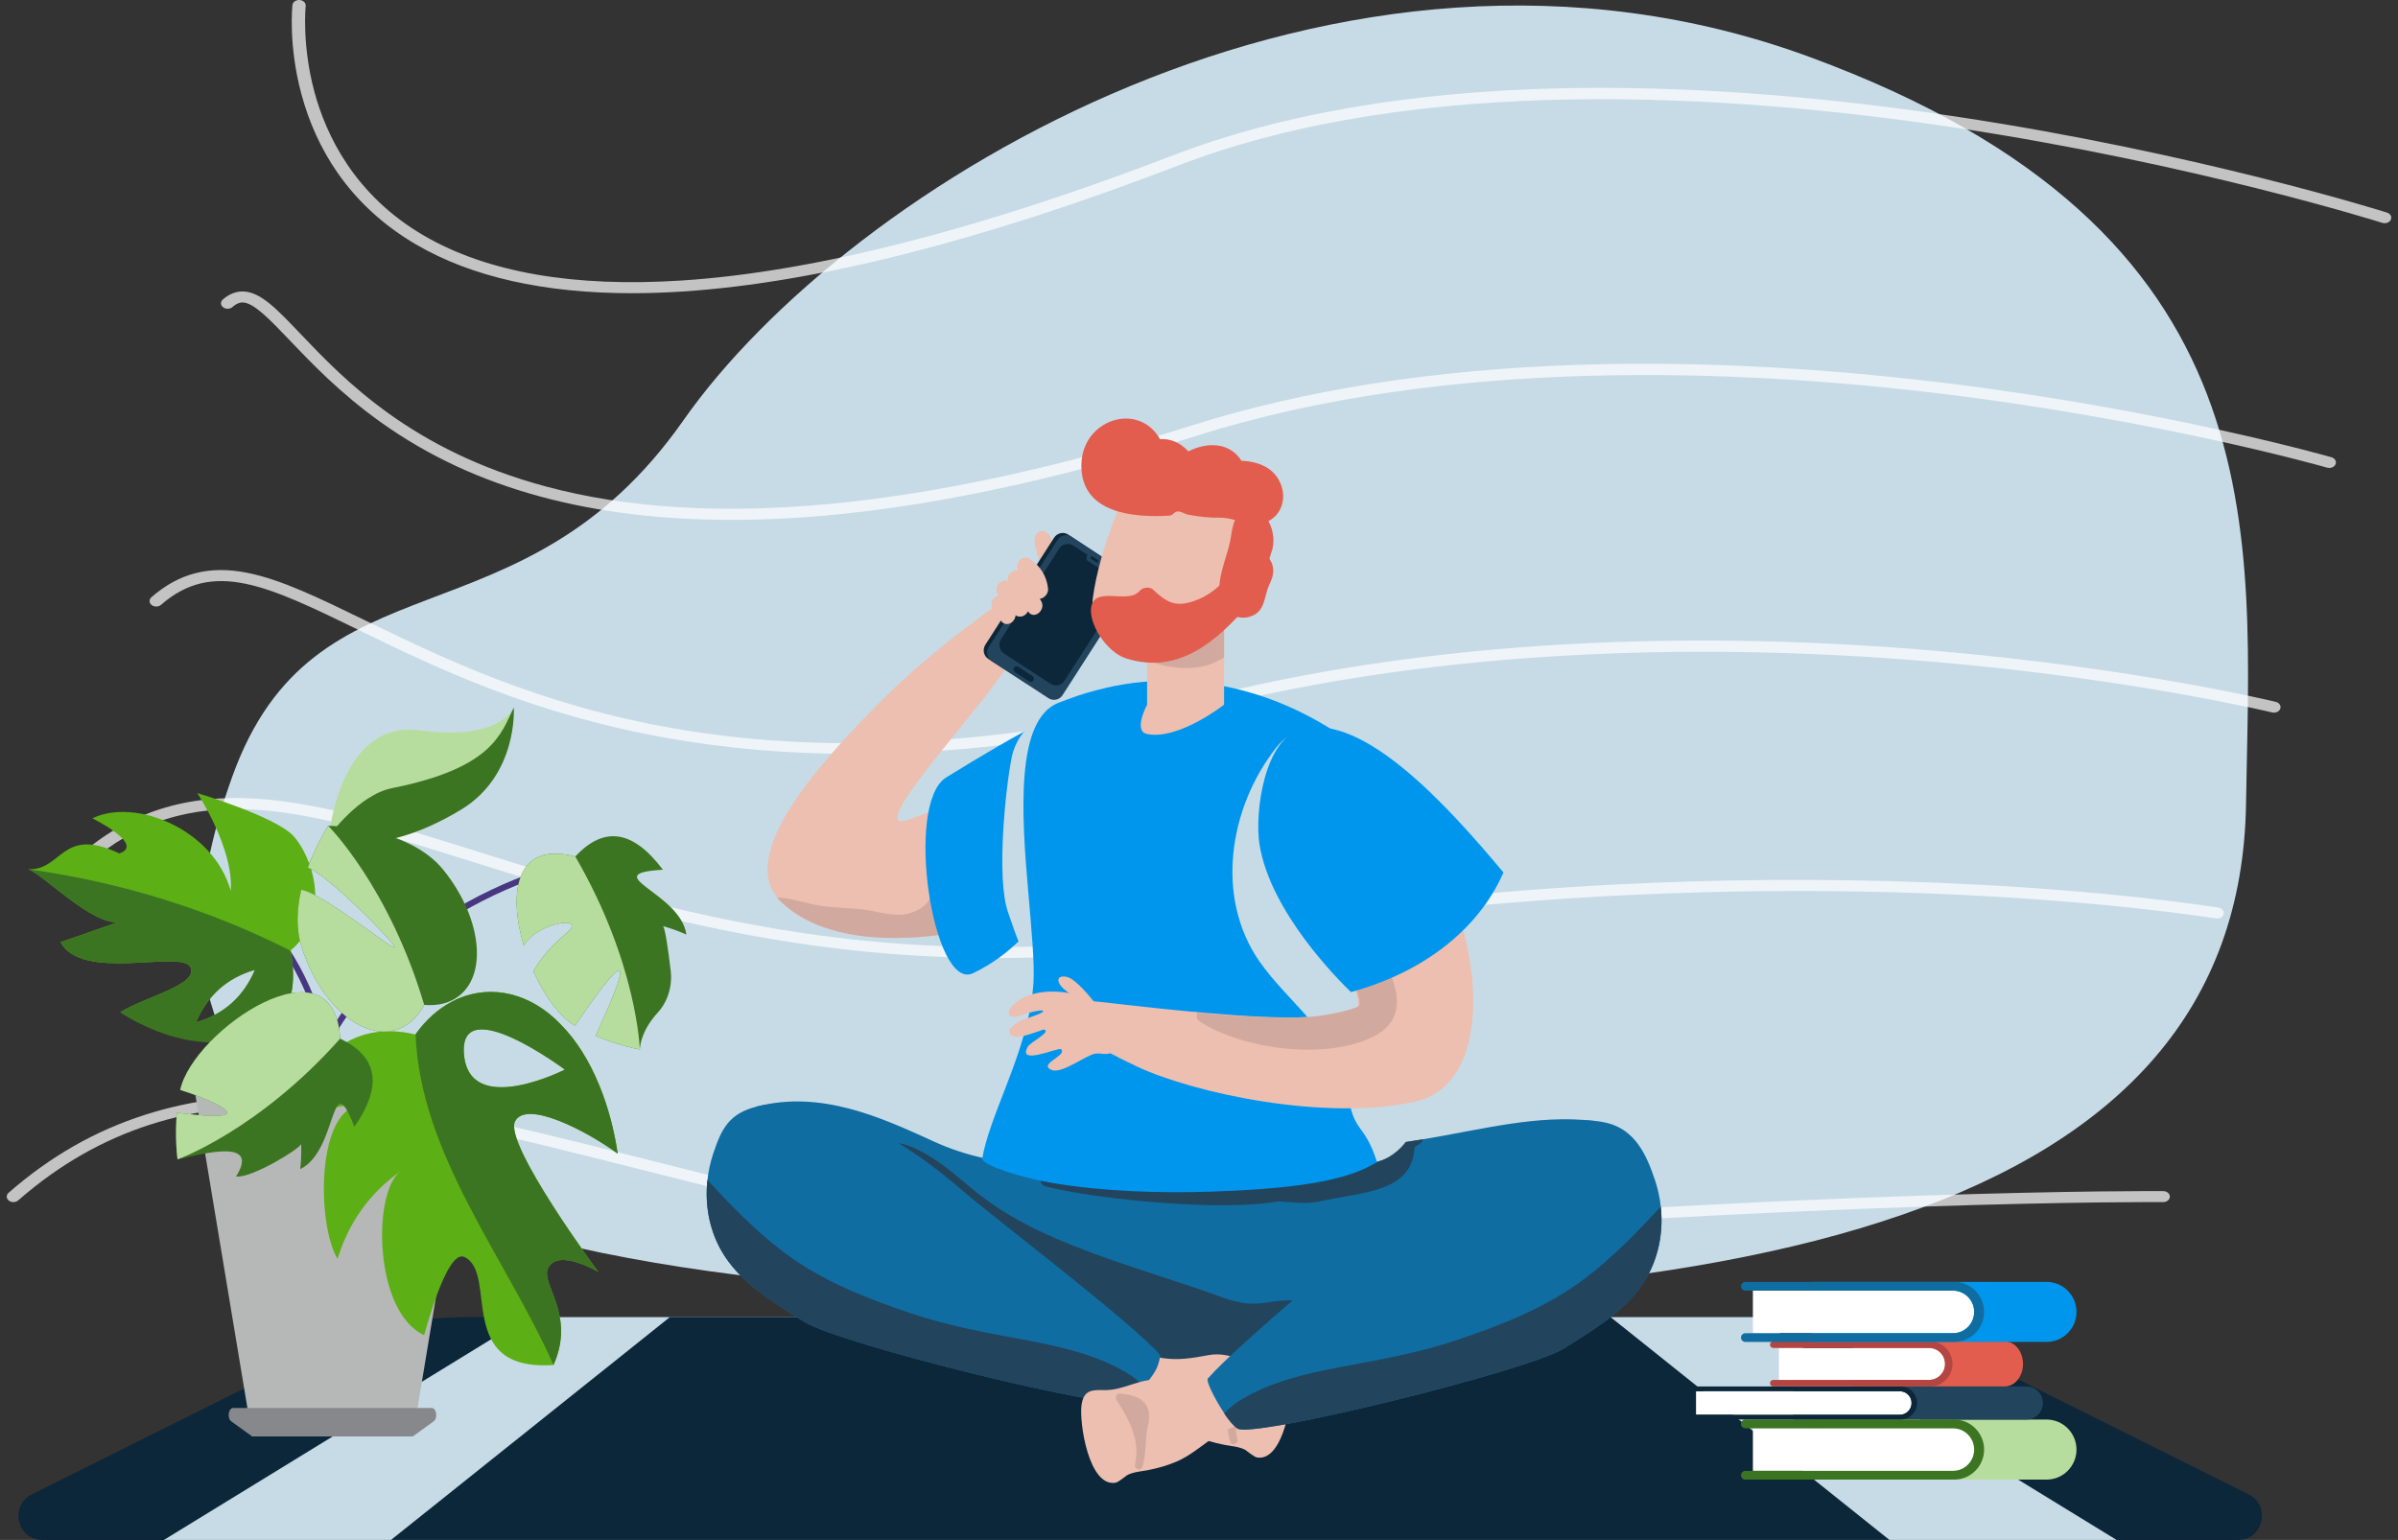 <svg width="288" height="185" viewBox="0 0 288 185" fill="none" xmlns="http://www.w3.org/2000/svg">
<rect x="0" y="0" width="288" height="185" fill="#333333" stroke="none"/>
<g clip-path="url(#clip0_3709_36934)">
<path d="M269.749 96.561C270.252 64.042 274.197 27.765 217.351 6.849C160.506 -14.069 101.681 22.514 82.083 50.489C62.488 78.464 37.784 65.701 27.877 93.353C17.973 121.008 21.827 151.259 116.633 155.456C211.439 159.65 268.991 145.502 269.749 96.561Z" fill="#C7DBE6"/>
<g opacity="0.89">
<g opacity="0.89">
<path opacity="0.89" d="M75.899 35.225C77.874 35.225 79.909 35.156 82.013 35.019C98.107 33.968 118.147 28.868 141.573 19.855C170.226 8.833 207.983 11.295 234.611 15.302C263.512 19.651 285.885 26.703 286.108 26.772C286.521 26.903 286.982 26.733 287.138 26.392C287.297 26.051 287.09 25.669 286.677 25.539C286.453 25.468 263.941 18.37 234.895 14C217.824 11.432 201.862 10.29 187.45 10.611C169.396 11.011 153.733 13.718 140.899 18.656C117.652 27.598 97.8 32.66 81.9 33.698C68.931 34.545 58.507 32.73 50.913 28.305C42.573 23.445 39.157 16.226 37.759 11.027C36.234 5.35 36.708 0.767 36.713 0.721C36.754 0.358 36.429 0.035 35.991 0.003C35.553 -0.031 35.165 0.239 35.124 0.6C35.104 0.792 34.62 5.398 36.188 11.268C37.112 14.72 38.56 17.89 40.492 20.686C42.916 24.193 46.109 27.118 49.983 29.378C56.642 33.266 65.341 35.225 75.899 35.225Z" fill="white"/>
</g>
</g>
<g opacity="0.89">
<g opacity="0.89">
<path opacity="0.89" d="M87.874 62.457C90.695 62.457 93.596 62.352 96.571 62.142C110.422 61.16 126.293 57.863 143.746 52.342C173.874 42.811 209.157 44.358 233.45 47.333C259.816 50.561 279.288 56.124 279.484 56.181C279.899 56.3 280.355 56.119 280.5 55.774C280.646 55.428 280.425 55.053 280.008 54.932C279.813 54.874 260.222 49.278 233.716 46.028C218.142 44.12 203.254 43.381 189.468 43.834C172.211 44.401 156.637 46.848 143.176 51.106C111.191 61.224 85.078 63.693 65.562 58.444C49.434 54.108 41.387 45.667 36.062 40.079C33.2 37.077 31.31 35.096 29.242 35.018C28.364 34.986 27.529 35.308 26.762 35.979C26.457 36.244 26.471 36.663 26.791 36.912C27.111 37.164 27.617 37.153 27.919 36.887C28.507 36.375 28.913 36.327 29.167 36.338C30.506 36.388 32.404 38.379 34.807 40.898C37.354 43.569 40.84 47.225 45.672 50.68C51.413 54.785 57.757 57.735 65.069 59.7C71.889 61.535 79.531 62.457 87.874 62.457Z" fill="white"/>
</g>
</g>
<g opacity="0.89">
<g opacity="0.89">
<path opacity="0.89" d="M102.495 90.568C104.606 90.568 106.735 90.52 108.882 90.426C120.411 89.921 132.869 88.035 145.914 84.825C177.715 76.999 210.531 77.622 232.459 79.521C256.244 81.582 272.708 85.548 272.873 85.589C273.298 85.692 273.74 85.491 273.863 85.141C273.988 84.79 273.745 84.422 273.323 84.319C273.159 84.278 256.582 80.283 232.661 78.207C218.613 76.988 204.811 76.658 191.637 77.228C175.16 77.94 159.622 80.068 145.458 83.555C90.299 97.128 62.349 83.527 43.854 74.53C38.224 71.791 33.775 69.627 29.697 68.814C25.167 67.913 21.508 68.847 18.183 71.752C17.879 72.018 17.893 72.437 18.213 72.686C18.533 72.938 19.039 72.926 19.341 72.661C25.607 67.185 32.171 70.377 43.047 75.67C52.322 80.182 63.865 85.8 80.358 88.703C87.396 89.946 94.82 90.568 102.495 90.568Z" fill="white"/>
</g>
</g>
<g opacity="0.89">
<g opacity="0.89">
<path opacity="0.89" d="M119.569 115.096C128.893 115.096 138.284 114.277 147.898 112.64C181.537 106.909 211.886 106.588 231.422 107.327C252.597 108.128 265.985 110.316 266.119 110.336C266.553 110.407 266.973 110.176 267.059 109.817C267.145 109.46 266.866 109.11 266.432 109.039C266.298 109.016 252.82 106.815 231.533 106.007C219.039 105.533 206.33 105.625 193.761 106.277C178.049 107.094 162.509 108.799 147.578 111.343C107.786 118.123 80.011 109.412 57.692 102.412C47.588 99.243 38.864 96.507 31.013 95.967C22.357 95.37 15.499 97.559 9.434 102.861C9.13 103.126 9.144 103.545 9.464 103.794C9.784 104.046 10.29 104.035 10.592 103.769C16.298 98.783 22.743 96.724 30.882 97.285C38.508 97.811 47.136 100.518 57.127 103.65C68.175 107.115 80.696 111.041 95.616 113.288C103.614 114.492 111.567 115.096 119.569 115.096Z" fill="white"/>
</g>
</g>
<g opacity="0.89">
<g opacity="0.89">
<path opacity="0.89" d="M138.37 150.271C142.257 150.271 146.206 150.12 150.214 149.786C218.287 144.125 259.382 144.413 259.791 144.418H259.8C260.236 144.418 260.594 144.125 260.599 143.763C260.603 143.397 260.249 143.1 259.809 143.095C259.4 143.093 218.226 142.802 150.055 148.47C122.837 150.733 98.3 144.523 76.653 139.045C61.985 135.332 48.132 131.826 35.577 131.549C28.836 131.4 22.913 132.176 17.456 133.917C11.424 135.844 6.05 138.912 1.027 143.301C0.723 143.567 0.737 143.985 1.057 144.235C1.377 144.486 1.881 144.475 2.185 144.21C22.268 126.659 46.062 132.684 76.186 140.308C94.805 145.022 115.547 150.271 138.37 150.271Z" fill="white"/>
</g>
</g>
<path d="M5.079 185H268.804C271.825 185 272.778 180.891 270.071 179.538L236.059 162.56C230.349 159.709 224.062 158.227 217.689 158.227H56.194C49.821 158.227 43.535 159.709 37.825 162.56L3.811 179.538C1.105 180.891 2.059 185 5.079 185Z" fill="#0B2739"/>
<path d="M19.691 185H254.195L210.543 158.227H63.341L19.691 185Z" fill="#C7DBE6"/>
<path d="M46.964 185H226.92L193.424 158.227H80.461L46.964 185Z" fill="#0B2739"/>
<path d="M191.372 134.652C184.593 133.88 178.195 135.656 170.896 136.873C168.524 137.276 166.059 137.599 163.443 137.768C160.842 137.924 158.116 137.924 155.209 137.644C154.886 137.615 154.689 137.862 154.596 138.093C148.933 138.571 143.273 139.203 137.64 139.603C128.811 140.237 120.164 140.823 112.114 137.118C105.642 134.155 98.601 130.993 90.98 132.908C90.016 133.155 88.318 139.31 89.267 139.063C93.184 138.075 97.103 138.029 100.989 138.4C100.56 141.408 103.102 143.63 105.181 145.545C108.762 148.861 112.818 151.685 116.735 154.586C120.961 157.718 125.23 160.787 129.529 163.814C132.636 165.99 135.559 168.889 139.551 168.69C148.411 168.242 156.829 163.35 164.16 158.723C173.02 153.122 181.041 146.349 189.15 139.731C189.629 139.326 192.091 134.727 191.372 134.652Z" fill="#106DA1"/>
<path d="M170.896 136.871C170.865 137.04 170.774 137.196 170.606 137.336C170.361 137.505 170.118 137.661 169.873 137.83C169.873 137.921 169.889 138.015 169.873 138.093C169.383 143.246 163.827 143.164 158.364 144.356C156.764 144.706 155.075 144.388 153.437 144.34C147.025 145.543 131.967 144.159 125.601 142.539C124.849 142.354 124.743 141.365 125.462 141.058C129.27 139.454 142.234 142.074 146.596 142.459C148.294 142.212 149.978 141.903 151.662 141.425C155.059 140.466 158.289 139.047 161.732 138.26C162.345 138.123 162.912 137.953 163.445 137.766C166.06 137.599 168.525 137.274 170.896 136.871Z" fill="#22445D"/>
<path d="M159.349 158.71C158.909 158.637 158.464 158.55 158.024 158.467C158.144 158.321 158.258 158.159 158.355 157.969C158.5 157.68 158.407 157.252 158.151 157.058C156.978 156.163 155.355 156.179 153.934 156.262C152.566 156.344 151.245 156.724 149.858 156.596C147.82 156.406 145.784 155.461 143.855 154.816C138.163 152.907 132.357 151.177 126.836 148.8C123.697 147.448 120.667 145.837 117.932 143.759C115.91 142.222 114.078 140.416 111.915 139.075C110.894 138.441 106.378 135.654 106.251 138.819C106.139 141.588 111.65 143.912 113.556 144.956C119.484 148.207 124.412 152.866 129.53 157.243C133.036 160.241 136.257 164.481 141.197 164.176C147.409 163.797 153.619 162.236 159.479 160.195C160.203 159.946 160.101 158.834 159.349 158.71Z" fill="#22445D"/>
<path d="M155.03 165.685C154.756 163.985 153.827 163.93 152.391 163.966C149.735 164.035 147.858 162.3 145.151 162.799C143.217 163.154 141.574 163.454 139.581 163.152C138.923 163.051 137.981 162.639 137.296 162.907C135.775 163.502 134.89 166.005 135.049 167.467C135.074 167.7 135.233 167.826 135.408 167.861C135.455 167.996 135.56 168.108 135.744 168.138C138.689 168.595 140.796 171.291 143.481 172.49C144.627 173 145.8 173.334 147.028 173.574C147.847 173.737 148.78 173.78 149.538 174.171C149.672 174.24 150.596 175.036 150.966 175.096C154.202 175.634 155.359 167.73 155.03 165.685Z" fill="#ECBFB0"/>
<path d="M139.357 162.812C135.953 158.861 119.428 146.354 115.517 142.967C111.782 139.732 107.717 136.81 103.135 134.897C99.61 133.441 94.808 131.975 90.981 132.913C87.568 133.748 86.66 135.565 85.636 138.654C85.305 139.665 85.076 140.713 84.965 141.761C84.651 144.647 85.158 147.605 86.574 150.147C88.764 154.081 92.885 156.453 96.549 158.783C100.827 161.501 133.985 169.645 135.805 168.43C136.293 168.096 136.845 167.427 137.369 166.64C137.369 166.64 137.378 166.631 137.369 166.631C138.56 165.02 139.062 164.618 139.357 162.812Z" fill="#106DA1"/>
<path d="M150.267 164.42C150.258 164.42 150.251 164.418 150.242 164.418C148.738 164.553 147.119 165.024 146.94 166.784C146.847 167.72 147.219 168.665 147.278 169.598C147.358 170.85 147.39 171.978 147.741 173.2C147.909 173.786 148.738 173.456 148.608 172.889C147.95 170.026 149.337 167.459 150.846 165.143C151.13 164.708 150.615 164.189 150.267 164.42Z" fill="#D2A99E"/>
<path d="M135.36 164.957C131.763 162.795 127.621 161.832 123.547 161.061C118.772 160.171 114.062 159.345 109.444 157.796C104.042 155.976 98.641 153.862 94.058 150.384C90.72 147.86 87.794 144.838 84.96 141.758C84.647 144.643 85.153 147.602 86.569 150.144C88.759 154.077 92.88 156.45 96.544 158.779C100.819 161.498 133.98 169.641 135.8 168.426C136.288 168.092 136.84 167.424 137.366 166.637C137.366 166.637 137.375 166.628 137.366 166.628C136.824 165.957 136.041 165.362 135.36 164.957Z" fill="#22445D"/>
<path d="M133.968 178.132C134.338 178.073 135.264 177.274 135.398 177.208C136.156 176.814 137.089 176.773 137.908 176.611C139.136 176.37 140.307 176.036 141.455 175.524C144.138 174.327 146.244 171.632 149.19 171.172C149.376 171.144 149.478 171.03 149.526 170.897C149.703 170.863 149.859 170.735 149.882 170.504C150.043 169.039 149.158 166.538 147.635 165.943C146.95 165.676 146.01 166.087 145.35 166.186C143.359 166.488 141.716 166.19 139.78 165.836C137.073 165.339 135.193 167.071 132.54 167.003C131.104 166.966 130.175 167.021 129.901 168.721C129.574 170.764 130.732 178.668 133.968 178.132Z" fill="#ECBFB0"/>
<path d="M147.052 169.822C147.041 169.822 147.052 169.834 147.052 169.834C147.577 170.621 148.128 171.289 148.616 171.623C150.439 172.838 183.597 164.694 187.875 161.976C191.536 159.649 195.657 157.274 197.847 153.341C199.264 150.798 199.772 147.84 199.459 144.954C199.348 143.906 199.118 142.858 198.787 141.847C197.766 138.758 196.397 135.735 192.984 134.9C189.155 133.964 184.353 135.429 180.83 136.884C176.248 138.795 172.181 141.717 168.445 144.954C164.535 148.341 148.462 161.667 145.057 165.619C144.835 165.857 145.727 167.809 147.052 169.822Z" fill="#106DA1"/>
<path d="M134.665 167.455C134.674 167.455 134.681 167.452 134.69 167.452C136.194 167.59 137.813 168.061 137.99 169.82C138.085 170.754 137.713 171.701 137.654 172.633C137.574 173.884 137.543 175.015 137.191 176.234C137.023 176.82 136.192 176.488 136.324 175.921C136.982 173.061 135.595 170.493 134.086 168.175C133.802 167.743 134.317 167.226 134.665 167.455Z" fill="#D2A99E"/>
<path d="M147.052 169.821C147.041 169.821 147.052 169.832 147.052 169.832C147.577 170.619 148.128 171.288 148.616 171.622C150.439 172.837 183.597 164.693 187.875 161.975C191.536 159.648 195.657 157.273 197.847 153.339C199.264 150.797 199.772 147.838 199.459 144.953C196.626 148.033 193.699 151.056 190.358 153.582C185.776 157.06 180.376 159.174 174.975 160.991C170.356 162.54 165.645 163.366 160.869 164.258C156.793 165.027 152.654 165.993 149.056 168.153C148.378 168.558 147.595 169.153 147.052 169.821Z" fill="#22445D"/>
<path d="M93.333 107.817C93.485 108.021 93.655 108.206 93.857 108.396C100.514 114.7 113.596 112.711 120.068 110.842C121.771 110.35 123.019 109.858 123.575 109.533C126.305 107.918 133.806 93.525 123.575 93.441C122.513 93.441 119.898 94.358 117.102 95.413C115.72 95.955 114.288 96.516 112.971 97.042C110.443 98.028 108.387 98.793 108.049 98.657C106.381 97.944 113.121 90.281 117.79 84.331C118.954 82.835 119.998 81.46 120.722 80.32C120.722 80.32 120.738 80.32 120.738 80.304C121.65 78.911 122.12 77.909 121.902 77.451C121.902 77.451 121.75 72.845 120.604 72.385C120.418 72.316 120.216 72.353 119.996 72.504C119.07 73.149 118.16 73.813 117.247 74.492C113.117 77.533 109.206 80.833 105.87 84.162C97.65 92.402 89.019 102.463 93.333 107.817Z" fill="#ECBFB0"/>
<path d="M117.052 83.68C117.12 83.765 117.186 83.834 117.27 83.866C117.37 84.07 117.556 84.241 117.792 84.326C118.957 82.829 120.001 81.454 120.727 80.315C120.727 80.315 120.743 80.315 120.743 80.299C120.743 79.976 120.709 79.669 120.643 79.328C120.777 78.768 120.897 78.276 120.981 77.917C121.419 75.963 121.537 74.093 120.611 72.377C120.425 72.308 120.223 72.345 120.003 72.496C119.077 73.141 118.167 73.805 117.254 74.484C117.118 75.997 117.155 77.525 116.85 79.038C116.528 80.587 115.906 82.356 117.052 83.68Z" fill="#ECBFB0"/>
<path d="M93.335 107.814C93.487 108.018 93.658 108.203 93.86 108.393C100.516 114.697 113.598 112.709 120.071 110.839C121.351 108.068 120.965 104.686 120.189 101.696C119.633 99.504 119.161 96.291 117.105 95.41C115.722 95.953 114.29 96.513 112.974 97.039C112.4 98.332 112.164 99.675 112.148 101.204C112.132 104.535 113.362 108.631 109.113 109.752C107.511 110.178 105.659 109.565 104.107 109.327C102.287 109.054 100.482 109.107 98.662 108.835C96.742 108.544 95.156 107.899 93.335 107.814Z" fill="#D2A99E"/>
<path d="M124.449 66.109C124.449 66.107 124.447 66.105 124.447 66.102C124.175 65.338 124.102 64.286 124.765 63.899C125.407 63.524 126.197 64.169 126.301 64.938C126.372 65.455 126.226 65.945 126.267 66.464C126.308 66.924 126.428 67.365 126.626 67.791C126.882 68.169 127.145 68.544 127.393 68.917C127.702 69.388 127.395 70.162 126.791 69.763C125.663 69.017 124.699 67.489 124.449 66.109Z" fill="#ECBFB0"/>
<path d="M127.654 64.593L118.945 78.164L127.013 83.427L135.722 69.856L127.654 64.593Z" fill="#0B2739"/>
<path d="M128.293 64.225L132.935 67.304L132.542 67.915L130.179 66.375L128.493 65.282C127.926 64.911 127.168 65.076 126.8 65.648L119.814 76.532C119.449 77.105 119.61 77.867 120.177 78.24L124.213 80.894L123.389 82.175L118.702 79.168C118.135 78.798 117.974 78.036 118.339 77.462L126.6 64.591C126.97 64.019 127.726 63.856 128.293 64.225Z" fill="#0B2739"/>
<path d="M127.008 64.856L118.747 77.727C118.395 78.274 118.529 78.999 119.042 79.386C119.065 79.404 119.087 79.42 119.11 79.434L125.921 83.878C126.488 84.248 127.246 84.084 127.614 83.511L135.875 70.643C136.241 70.071 136.079 69.307 135.512 68.936L128.701 64.492C128.678 64.476 128.653 64.46 128.628 64.447C128.07 64.135 127.36 64.309 127.008 64.856ZM126.161 82.139L120.585 78.505C120.02 78.134 119.857 77.37 120.224 76.798L127.208 65.913C127.575 65.341 128.331 65.179 128.901 65.547L130.585 66.643L130.505 66.932C130.444 67.106 130.508 67.298 130.664 67.398L132.076 68.32C132.228 68.421 132.43 68.401 132.564 68.275L132.791 68.085L134.475 69.181C135.042 69.552 135.203 70.313 134.836 70.888L127.852 81.772C127.485 82.345 126.727 82.507 126.161 82.139Z" fill="#22445D"/>
<path d="M121.891 80.741L123.602 81.856C123.773 81.968 124.002 81.918 124.113 81.746C124.224 81.572 124.174 81.341 124.004 81.229L122.293 80.114C122.123 80.002 121.893 80.053 121.78 80.227C121.671 80.398 121.721 80.629 121.891 80.741Z" fill="#0B2739"/>
<path d="M132.109 67.64C132.158 67.562 132.261 67.539 132.34 67.589C132.417 67.64 132.438 67.743 132.39 67.823C132.338 67.9 132.238 67.921 132.161 67.873C132.079 67.82 132.059 67.717 132.109 67.64Z" fill="#0B2739"/>
<path d="M131.036 67.144L131.674 67.558C131.751 67.609 131.853 67.586 131.906 67.508C131.956 67.43 131.933 67.325 131.856 67.277L131.218 66.863C131.141 66.812 131.039 66.835 130.986 66.913C130.939 66.989 130.959 67.094 131.036 67.144Z" fill="#0B2739"/>
<path d="M119.929 71.525C119.911 71.498 119.886 71.475 119.868 71.45C119.216 70.532 120.29 69.425 121.077 69.848C120.843 69.1 121.611 68.363 122.291 68.544C121.772 67.755 122.761 66.537 123.714 67.166C124.944 67.981 125.734 69.26 125.875 70.741C125.929 71.322 125.407 71.885 124.874 71.947C124.922 72.017 124.967 72.088 125.015 72.159C125.714 73.237 124.182 74.555 123.472 73.463C123.467 73.454 123.46 73.445 123.456 73.436C123.231 73.976 122.53 74.294 121.962 73.921C121.935 74.754 120.85 75.424 120.226 74.589C119.888 74.134 119.563 73.674 119.252 73.2C118.785 72.48 119.314 71.67 119.929 71.525Z" fill="#ECBFB0"/>
<path d="M128.488 103.507C128.488 103.507 127.878 105.477 126.343 108.017C124.564 110.968 121.555 114.68 116.859 116.92C112.066 119.204 108.559 96.535 113.641 93.398C121.378 88.622 131.541 82.634 137.21 82.458C142.941 82.289 128.488 103.507 128.488 103.507Z" fill="#0196ED"/>
<path d="M125.749 85.867C125.749 85.867 122.294 87.112 121.509 90.984C120.726 94.855 119.68 105.5 121.028 109.483C122.099 112.65 122.374 113.243 122.408 113.243C122.41 113.243 122.415 113.24 122.417 113.24L125.499 109.893C125.499 109.893 128.801 106.175 128.293 105.294C127.782 104.413 125.749 85.867 125.749 85.867Z" fill="#C7DBE6"/>
<path d="M117.953 139.253C118.186 139.997 122.399 141.448 126.473 142.132C132.614 143.164 139.427 143.354 145.405 143.164C163.237 142.596 164.821 139.965 168.432 137.489C170.062 136.373 166.249 133.215 166.594 121.548C166.657 119.287 166.705 116.994 166.705 114.749C166.769 103.02 165.952 92.033 163.319 89.994C162.724 89.52 162.032 89.031 161.265 88.509C160.119 87.719 158.787 86.896 157.282 86.104C154.931 84.855 152.169 83.701 149.08 82.912C144.327 81.663 138.794 81.251 132.709 82.658C132.709 82.658 132.709 82.674 132.693 82.674C131.22 83.006 129.716 83.45 128.177 84.033C127.816 84.159 127.455 84.301 127.079 84.445C121.936 86.532 122.673 97.819 123.504 107.29C123.881 111.683 124.273 115.683 124.114 118.182C124.051 119.019 123.958 119.859 123.801 120.68C122.639 127.65 118.815 134.181 117.953 139.253Z" fill="#0196ED"/>
<path d="M161.91 131.369C162.539 136.206 163.809 134.744 165.362 139.549C167.119 139.217 168.678 137.54 168.943 136.97C169.774 135.17 167.273 132.696 167.616 121.029C167.679 118.768 167.727 116.475 167.727 114.231C166.848 112.206 165.752 110.247 164.418 108.176C160.718 102.422 157.393 96.493 154.429 90.329C154.196 89.855 157.879 87.688 158.195 87.562C157.818 87.42 155.169 87.372 153.24 89.855C147.58 97.111 145.95 107.767 151.202 115.418C154.79 120.619 161.029 124.619 161.91 131.369Z" fill="#C7DBE6"/>
<path d="M130.878 120.273C130.878 120.273 132.081 125.458 132.208 125.907C132.208 125.907 133.852 126.865 136.577 128.142C143.431 131.35 159.241 134.748 170.003 132.339C180.514 129.977 178.013 109.487 169.593 99.451C169.577 99.405 169.529 99.371 169.497 99.323C162.834 91.344 155.347 107.029 156.661 108.29C157.137 108.752 157.641 109.393 158.165 110.125C160.871 113.923 163.785 120.465 162.993 120.96C162.264 121.406 159.162 122.06 157.326 122.172C154.019 122.364 149.366 122.092 144.87 121.694C137.841 121.104 131.242 120.193 130.878 120.273Z" fill="#ECBFB0"/>
<path d="M144.091 122.731C149.35 126.095 159.279 127.404 164.992 124.5C171.383 121.237 165.094 113.572 162.363 109.272C162.665 108.728 162.313 107.826 161.521 107.998C161.453 108.014 161.369 108.032 161.303 108.048C161.018 107.998 160.713 108.083 160.493 108.252C159.617 108.508 158.741 108.865 157.999 109.357C160.881 113.403 163.982 120.368 163.14 120.896C162.363 121.372 159.061 122.068 157.105 122.187C153.582 122.39 148.628 122.102 143.839 121.677C143.635 122.018 143.669 122.441 144.091 122.731Z" fill="#D2A99E"/>
<path d="M162.248 119.183C160.918 117.899 152.539 109.621 151.256 101.393C150.673 97.649 151.824 88.613 156.445 87.535C163.848 85.806 173.741 96.64 180.568 104.82C177.434 111.943 170.564 116.925 162.248 119.183Z" fill="#0196ED"/>
<path d="M130.613 119.905C128.031 118.907 123.864 118.564 121.667 120.742C120.609 121.792 121.27 122.499 122.541 122.017C124.989 121.09 126.959 121.209 123.221 122.369C122.468 122.602 121.024 123.46 121.199 124.028C121.569 125.234 124.147 124.048 125.343 123.685C126.412 123.893 123.746 125.209 123.448 125.733C122.105 128.103 127.132 125.778 127.431 126.044C128.269 126.787 124.629 127.817 126.276 128.535C127.513 129.076 130.409 126.758 131.539 126.586C132.465 126.444 133.189 126.991 133.804 126.087C135.18 124.071 131.705 120.328 130.613 119.905Z" fill="#ECBFB0"/>
<path d="M131.602 120.611C130.935 119.769 129.285 117.723 128.219 117.389C127.635 117.206 126.83 117.314 127.204 118.11C127.431 118.593 127.953 119 128.377 119.291C128.763 119.554 129.099 119.952 129.499 120.176C129.907 120.407 131.691 120.721 131.602 120.611Z" fill="#ECBFB0"/>
<path d="M137.768 77.312V84.652C137.768 84.652 136.048 87.835 137.768 88.183C141.551 88.945 147.012 84.659 147.012 84.659V73.449L137.768 77.312Z" fill="#ECBFB0"/>
<path d="M147.012 78.973V74.019C147.012 74.019 142.918 79.269 138.378 79.529C138.378 79.529 143.238 81.511 147.012 78.973Z" fill="#D2A99E"/>
<path d="M135.495 58.477C135.495 58.477 132.091 65.439 131.237 71.922C130.634 76.526 138.995 82.603 145.806 76.118C152.617 69.634 150.724 59.717 150.724 59.717L135.495 58.477Z" fill="#ECBFB0"/>
<path d="M129.875 55.878C129.82 61.711 136.216 62.212 140.483 61.946C140.839 61.923 141.064 61.473 141.375 61.452C141.933 61.411 142.183 61.745 142.793 61.852C144.166 62.09 145.11 62.212 146.506 62.191C147.119 62.182 147.727 62.319 148.331 62.477C147.968 63.246 147.891 64.289 147.743 65.015C147.296 67.204 145.95 69.834 146.629 72.101C147.08 73.611 148.542 74.554 150.094 74.092C151.967 73.536 151.769 71.781 152.405 70.339C152.784 69.477 153.074 68.868 152.829 67.9C152.757 67.612 152.584 67.358 152.455 67.095C152.5 67.049 152.541 66.783 152.654 66.486C153.151 65.2 152.977 63.788 152.343 62.608C153.941 61.766 154.49 59.896 153.841 58.214C153.04 56.125 151.086 55.457 149.098 55.347C147.652 53.077 144.917 53.107 142.721 54.226C141.747 53.157 140.549 52.672 139.321 52.762C136.736 48.19 129.927 50.366 129.875 55.878Z" fill="#E25D4E"/>
<path d="M149.004 71.025C149.111 70.906 149.231 70.803 149.333 70.681C150.287 69.542 148.491 68.066 147.534 69.21C146.399 70.565 145.114 71.615 143.401 72.207C141.133 72.992 140.062 72.322 138.512 70.862C138.058 70.434 137.239 70.551 136.858 71.004C135.487 72.626 131.551 70.37 131.063 72.873C130.678 74.857 132.868 78.358 135.269 79.109C141.662 81.106 146.231 76.843 149.737 72.878C150.391 72.134 149.801 71.169 149.004 71.025Z" fill="#E25D4E"/>
<path d="M34.638 133.563C27.45 111.258 41.401 97.721 41.542 97.586L42.044 98.126C41.905 98.256 28.295 111.491 35.335 133.336L34.638 133.563Z" fill="#61C7E3"/>
<path d="M35.056 138.92L34.331 138.805C38.877 109.448 68.62 103.446 68.92 103.387L69.056 104.112C68.763 104.169 39.522 110.084 35.056 138.92Z" fill="#483680"/>
<path d="M38.989 146.313L38.274 146.15C44.109 119.937 29.313 108.83 29.164 108.718L29.593 108.121C29.747 108.233 44.928 119.628 38.989 146.313Z" fill="#483680"/>
<path d="M49.578 172.572H30.282L23.269 130.355H56.588L49.578 172.572Z" fill="#B6B7B7"/>
<path d="M49.454 172.569H30.404C30.324 172.569 30.245 172.541 30.172 172.488L27.78 170.761C27.251 170.379 27.426 169.152 28.012 169.152H51.847C52.432 169.152 52.607 170.379 52.078 170.761L49.686 172.488C49.613 172.541 49.536 172.569 49.454 172.569Z" fill="#86888C"/>
<path d="M61.856 134.716C63.209 132.091 70.489 135.883 74.186 138.601C73.412 133.217 71.231 126.982 67.348 123.076C63.724 119.275 59.076 118.266 55.059 119.952C54.8 120.078 54.532 120.19 54.273 120.337C52.653 121.181 51.155 122.492 49.904 124.252V124.272C49.884 124.272 49.884 124.282 49.884 124.282C42.19 122.387 36.387 127.54 36.035 135.349C37.967 133.508 40.434 132.654 43.47 132.757C38.007 132.974 37.996 146.969 40.538 151.238C41.882 146.854 44.389 143.347 48.087 140.722C44.709 143.262 44.905 157.652 50.937 160.391C50.905 160.652 53.602 149.989 55.771 151.01C59.913 152.948 54.5 164.807 66.47 163.984C69.207 157.913 64.838 154.195 65.839 152.312C67.078 149.939 71.86 152.801 71.86 152.801C71.86 152.801 60.471 137.402 61.856 134.716ZM67.836 128.499C67.836 128.499 56.373 134.32 55.721 126.657C55.081 118.994 67.836 128.499 67.836 128.499Z" fill="#5CAF15"/>
<path d="M61.858 134.716C63.211 132.093 70.491 135.883 74.188 138.601C73.415 133.217 71.234 126.982 67.353 123.076C63.726 119.275 59.08 118.266 55.063 119.952C54.804 120.078 54.536 120.19 54.278 120.337C52.657 121.181 51.159 122.492 49.909 124.252V124.272C50.476 138.692 60.764 151.126 66.474 163.986C69.211 157.915 64.842 154.197 65.843 152.314C67.082 149.941 71.864 152.804 71.864 152.804C71.864 152.804 60.474 137.402 61.858 134.716ZM55.723 126.657C55.083 118.994 67.838 128.499 67.838 128.499C67.838 128.499 56.375 134.32 55.723 126.657Z" fill="#3C7521"/>
<path d="M26.956 125.222C33.513 124.374 36.159 120.699 34.895 114.198C39.897 109.967 37.555 103.004 35.265 100.46C33.139 98.099 23.697 95.277 23.697 95.277C23.697 95.277 28.098 101.947 27.712 107.013C25.633 99.611 16.235 95.808 11.092 98.311C11.092 98.311 17.481 101.458 14.333 102.531C7.393 99.208 7.506 104.581 3.382 104.432C5.357 105.082 12.186 112.374 15.082 110.471C12.479 111.377 9.876 112.283 7.275 113.189C9.873 118.008 21.729 114.07 22.853 116.168C23.992 118.299 17.256 119.797 14.458 121.609C18.191 123.982 22.358 125.186 26.956 125.222ZM23.545 122.822C24.911 119.591 27.267 117.488 30.615 116.514C29.246 119.745 26.89 121.847 23.545 122.822Z" fill="#5CAF15"/>
<path d="M26.956 125.222C33.542 124.823 36.15 120.709 34.902 114.225C25.177 109.273 14.333 105.928 3.382 104.434C5.357 105.083 12.186 112.376 15.082 110.472C12.479 111.378 9.876 112.284 7.275 113.19C9.873 118.009 21.729 114.071 22.853 116.17C23.992 118.3 17.256 119.799 14.458 121.611C18.191 123.981 22.365 125.498 26.956 125.222ZM23.545 122.821C24.911 119.59 27.267 117.488 30.615 116.513C29.246 119.744 26.89 121.846 23.545 122.821Z" fill="#3C7521"/>
<path d="M39.511 100.462C39.511 100.462 40.748 86.425 50.446 87.745C60.146 89.063 61.705 84.992 61.705 84.992C61.705 84.992 57.788 97.305 39.511 100.462Z" fill="#B6DD9D"/>
<path d="M39.511 100.462C39.511 100.462 43.025 95.497 47.089 94.685C59.161 92.269 60.16 88.184 61.708 84.992C61.708 84.992 62.257 93.154 55.298 97.319C44.904 103.542 39.511 100.462 39.511 100.462Z" fill="#3C7521"/>
<path d="M82.435 112.277C81.743 107.223 71.5 104.978 79.612 104.488C76.035 99.713 72.528 99.184 69.094 102.903C61.864 100.974 61.044 107.364 62.896 113.572C63.931 111.959 66.051 111.071 67.576 110.881C68.74 110.737 69.094 111.252 68.066 112.096C66.709 113.213 64.982 114.922 64.065 116.698C65.384 119.618 67.197 122.141 69.061 123.226C72.444 118.256 77.916 110.65 71.521 124.448C74.376 125.661 76.841 126.077 76.841 126.077C76.99 124.26 78.012 122.729 78.992 121.654C80.234 120.295 80.767 118.425 80.549 116.593C80.261 114.176 79.868 111.33 79.603 111.25C80.551 111.527 81.573 111.877 82.435 112.277Z" fill="#3C7521"/>
<path d="M76.843 126.076C76.843 126.076 76.532 115.693 69.094 102.904C61.864 100.977 61.044 107.366 62.896 113.574C63.931 111.961 66.051 111.07 67.576 110.883C68.738 110.739 69.094 111.254 68.066 112.098C66.709 113.215 64.982 114.924 64.065 116.699C65.384 119.619 67.197 122.143 69.061 123.228C72.442 118.258 77.916 110.652 71.521 124.449C74.376 125.662 76.843 126.076 76.843 126.076Z" fill="#B6DD9D"/>
<path d="M36.171 137.418C36.194 138.411 36.176 139.5 36.058 140.45C36.058 140.452 36.058 140.452 36.06 140.452C40.624 138.247 39.621 127.728 42.558 135.366C45.978 130.474 45.408 126.948 40.851 124.783C40.213 112.232 23.176 123.813 21.644 130.945C24.587 131.835 32.937 135.192 21.24 133.682C20.965 136.794 21.324 139.288 21.324 139.288C24.851 138.466 31.185 136.853 28.35 141.338C30.214 141.594 36.182 137.906 36.171 137.418Z" fill="#3C7521"/>
<path d="M21.322 139.284C21.322 139.284 31.035 135.822 40.849 124.779C40.211 112.229 23.174 123.809 21.642 130.941C24.585 131.831 32.935 135.188 21.238 133.678C20.965 136.79 21.322 139.284 21.322 139.284Z" fill="#B6DD9D"/>
<path d="M47.648 123.697C49.056 123.246 50.17 122.189 50.946 120.724C52.587 120.871 54.074 120.511 55.22 119.573C58.604 116.802 57.723 110.061 53.257 104.515C48.949 99.168 39.417 99.211 39.417 99.211C39.417 99.211 38.039 101.314 36.97 104.245C39.278 105 47.068 112.979 47.413 113.757C47.832 114.699 38.836 107.295 36.178 106.895C35.67 109.107 35.518 111.535 36.23 113.789C38.384 120.594 43.495 125.031 47.648 123.697Z" fill="#3C7521"/>
<path d="M47.648 123.699C49.056 123.248 50.17 122.191 50.946 120.727C46.741 106.522 39.417 99.211 39.417 99.211C39.417 99.211 38.039 101.314 36.97 104.245C39.278 105 47.068 112.979 47.413 113.757C47.832 114.7 38.836 107.295 36.178 106.895C35.67 109.107 35.518 111.535 36.23 113.789C38.384 120.596 43.495 125.033 47.648 123.699Z" fill="#B6DD9D"/>
<path fill-rule="evenodd" clip-rule="evenodd" d="M245.809 170.543H217.574V171.591V176.705V177.753H245.812C247.779 177.753 249.388 176.131 249.388 174.147C249.386 172.165 247.777 170.543 245.809 170.543Z" fill="#B6DD9D"/>
<path fill-rule="evenodd" clip-rule="evenodd" d="M243.379 166.562H215.402V167.141V169.96V170.539H243.381C244.466 170.539 245.353 169.645 245.353 168.551C245.351 167.459 244.464 166.562 243.379 166.562Z" fill="#22445D"/>
<path fill-rule="evenodd" clip-rule="evenodd" d="M240.782 161.152H222.535V161.939V165.777V166.564H240.782C241.983 166.564 242.965 165.347 242.965 163.857C242.965 162.37 241.983 161.152 240.782 161.152Z" fill="#E25D4E"/>
<path fill-rule="evenodd" clip-rule="evenodd" d="M234.562 171.59H210.523V176.704H234.562C235.956 176.704 237.099 175.553 237.099 174.146C237.099 172.741 235.958 171.59 234.562 171.59Z" fill="white"/>
<path fill-rule="evenodd" clip-rule="evenodd" d="M234.715 170.543H209.613C209.328 170.543 209.094 170.779 209.094 171.067C209.094 171.358 209.328 171.591 209.613 171.591H234.563C235.959 171.591 237.1 172.742 237.1 174.149C237.1 175.556 235.959 176.707 234.563 176.707H209.613C209.328 176.707 209.094 176.943 209.094 177.231C209.094 177.522 209.328 177.755 209.613 177.755H234.715C236.683 177.755 238.292 176.133 238.292 174.149C238.292 172.165 236.683 170.543 234.715 170.543Z" fill="#3C7521"/>
<path fill-rule="evenodd" clip-rule="evenodd" d="M228.182 167.145H203.691V169.966H228.182C228.951 169.966 229.58 169.332 229.58 168.554C229.58 167.778 228.949 167.145 228.182 167.145Z" fill="white"/>
<path fill-rule="evenodd" clip-rule="evenodd" d="M228.266 166.562H203.188C203.029 166.562 202.902 166.693 202.902 166.851V166.853C202.902 167.013 203.031 167.141 203.188 167.141H228.18C228.95 167.141 229.578 167.775 229.578 168.551C229.578 169.327 228.95 169.96 228.18 169.96H203.188C203.029 169.96 202.902 170.091 202.902 170.249C202.902 170.409 203.031 170.537 203.188 170.537H228.264C229.349 170.537 230.236 169.642 230.236 168.549C230.236 167.459 229.349 166.562 228.266 166.562Z" fill="#0B2739"/>
<path fill-rule="evenodd" clip-rule="evenodd" d="M231.695 161.941H213.648V165.781H231.695C232.742 165.781 233.6 164.918 233.6 163.863C233.6 162.804 232.744 161.941 231.695 161.941Z" fill="white"/>
<path fill-rule="evenodd" clip-rule="evenodd" d="M231.811 161.152H212.964C212.748 161.152 212.574 161.329 212.574 161.546C212.574 161.763 212.748 161.939 212.964 161.939H231.697C232.746 161.939 233.601 162.802 233.601 163.859C233.601 164.914 232.746 165.777 231.697 165.777H212.964C212.748 165.777 212.574 165.953 212.574 166.17C212.574 166.388 212.748 166.564 212.964 166.564H231.811C233.286 166.564 234.495 165.347 234.495 163.857C234.495 162.37 233.286 161.152 231.811 161.152Z" fill="#B34642"/>
<path fill-rule="evenodd" clip-rule="evenodd" d="M245.809 154.004H217.574V155.052V160.166V161.214H245.812C247.779 161.214 249.388 159.592 249.388 157.608C249.386 155.629 247.777 154.004 245.809 154.004Z" fill="#0196ED"/>
<path fill-rule="evenodd" clip-rule="evenodd" d="M234.562 155.055H210.523V160.169H234.562C235.956 160.169 237.099 159.018 237.099 157.611C237.099 156.206 235.958 155.055 234.562 155.055Z" fill="white"/>
<path fill-rule="evenodd" clip-rule="evenodd" d="M234.714 154.004H209.613C209.327 154.004 209.093 154.24 209.093 154.528C209.093 154.818 209.327 155.052 209.613 155.052H234.562C235.958 155.052 237.1 156.203 237.1 157.61C237.1 159.017 235.958 160.168 234.562 160.168H209.613C209.327 160.168 209.093 160.404 209.093 160.692C209.093 160.983 209.327 161.216 209.613 161.216H234.714C236.682 161.216 238.291 159.594 238.291 157.61C238.291 155.629 236.682 154.004 234.714 154.004Z" fill="#106DA1"/>
</g>
<defs>
<clipPath id="clip0_3709_36934">
<rect width="286.384" height="185" fill="white" transform="translate(0.808)"/>
</clipPath>
</defs>
</svg>
